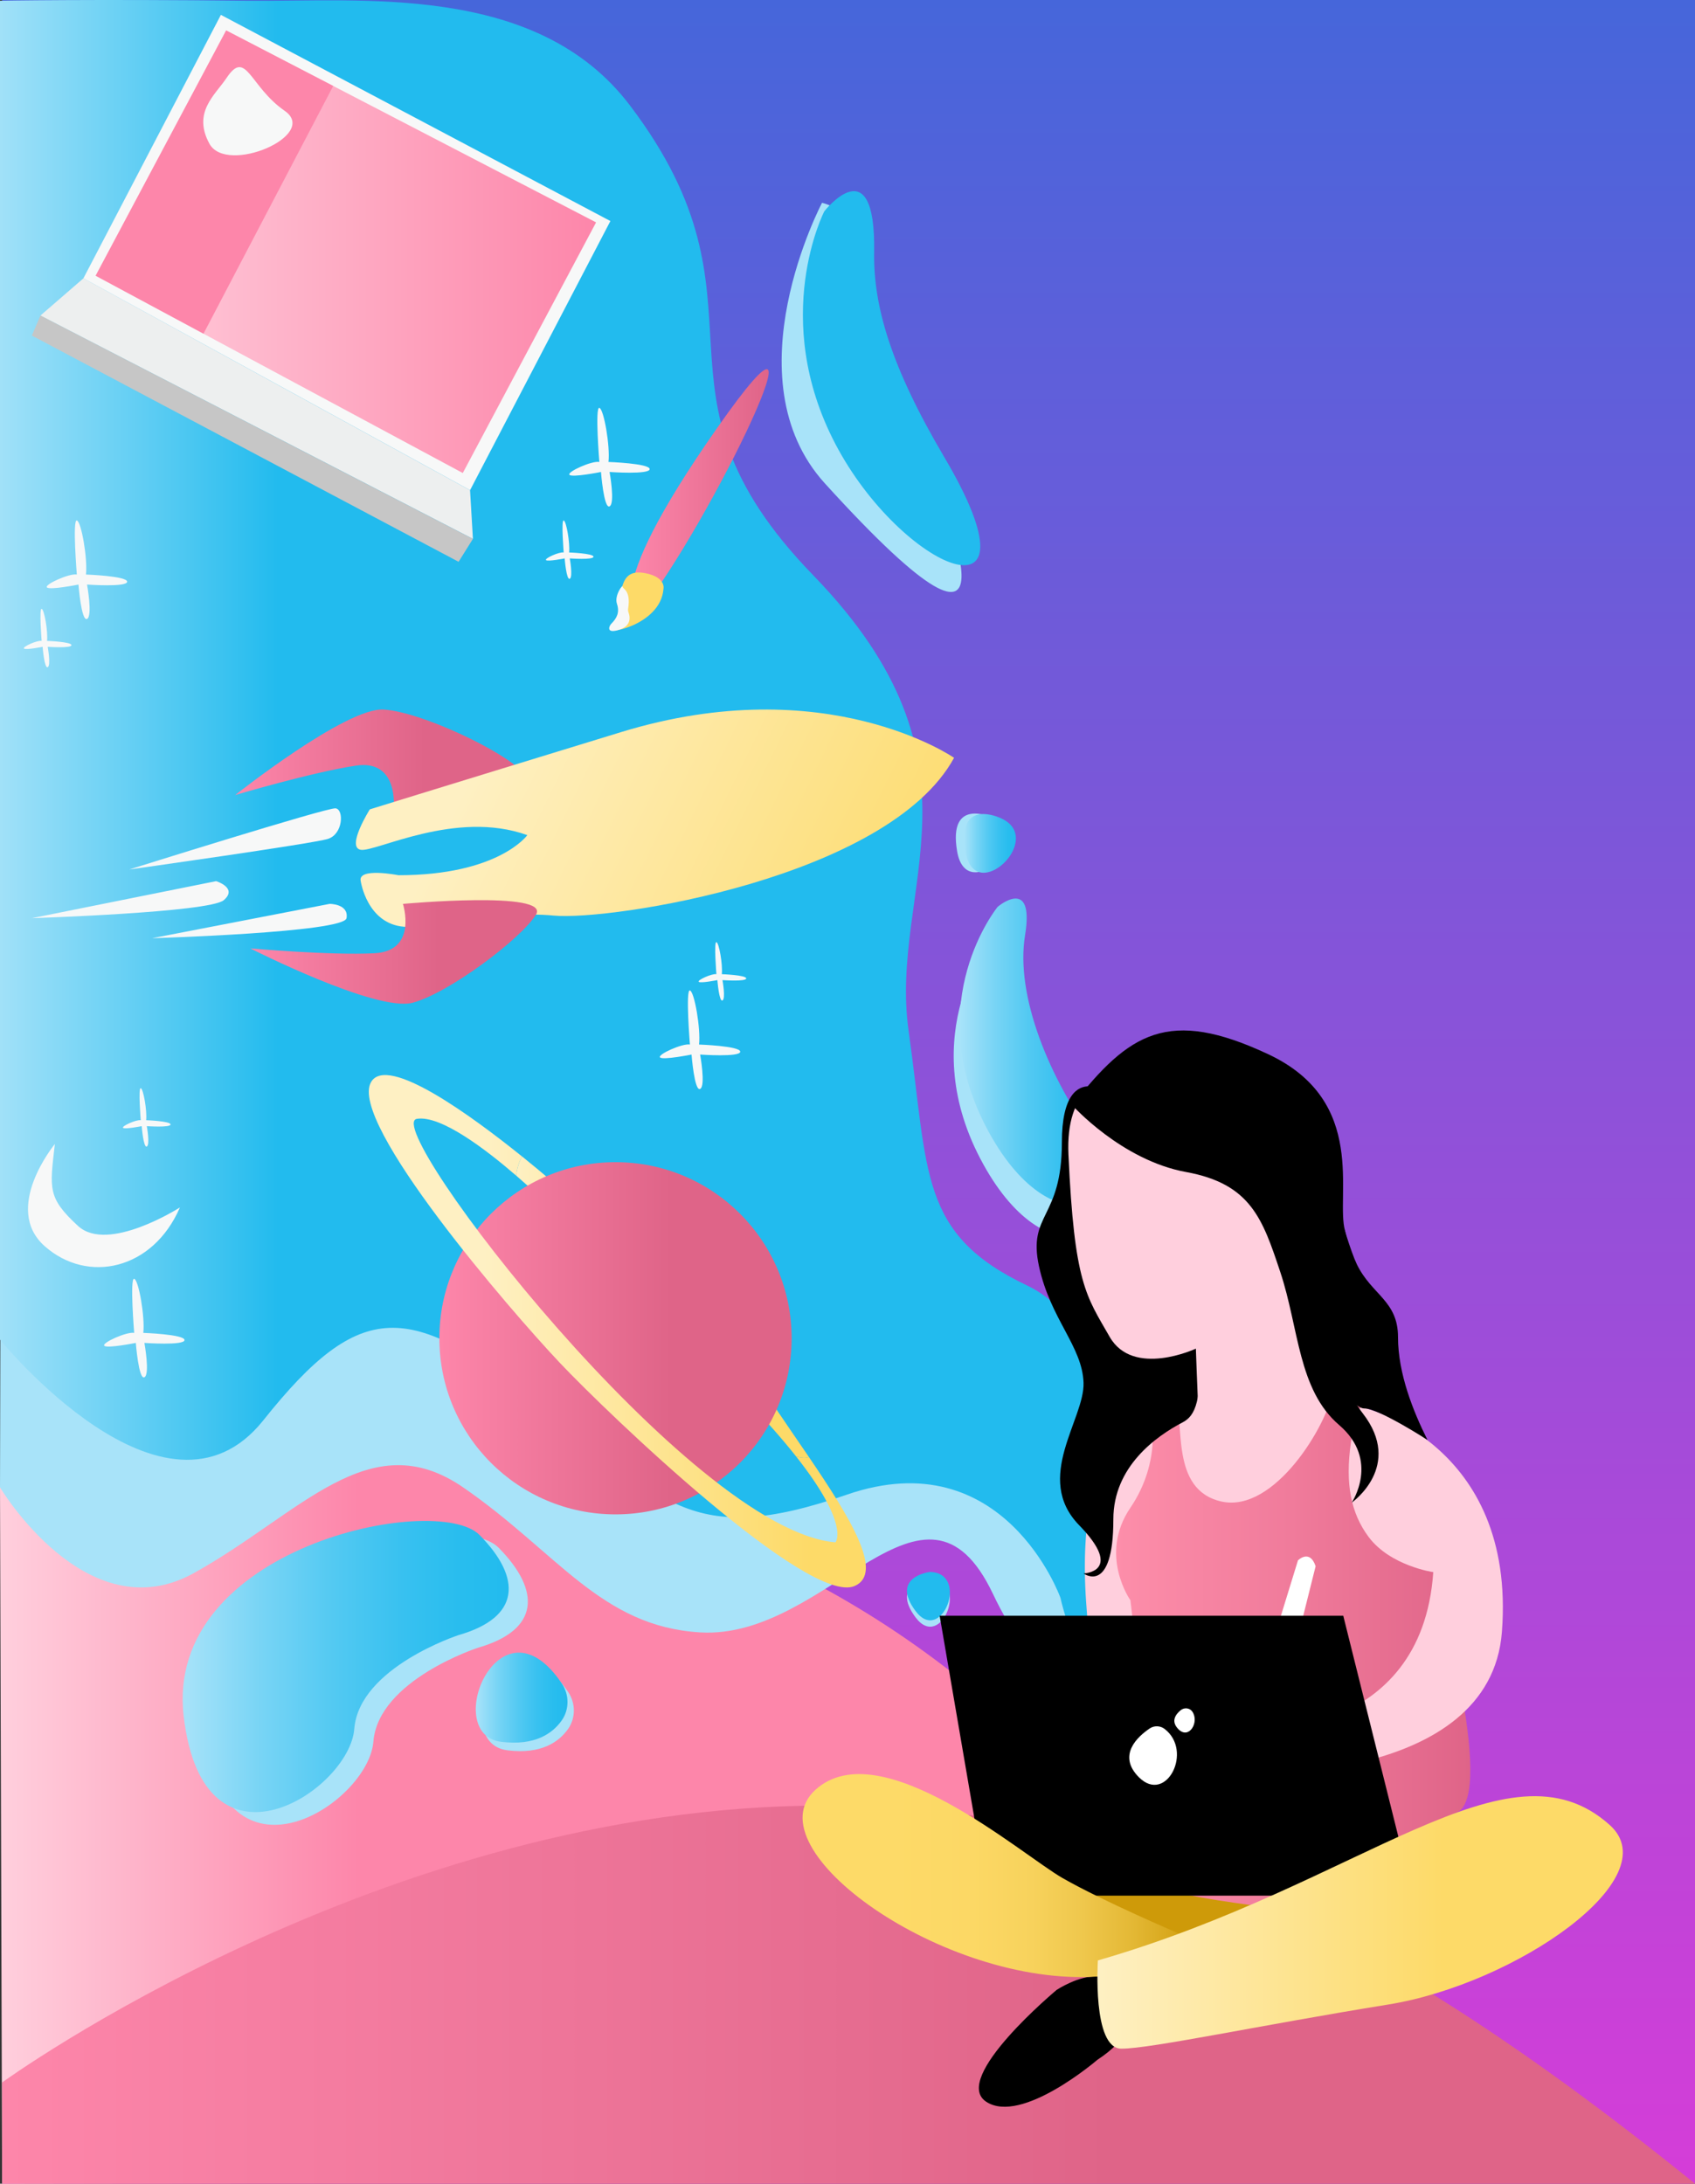 <svg width="798" height="1028" viewBox="0 0 798 1028" fill="none" xmlns="http://www.w3.org/2000/svg">
<rect x="0" y="0" width="798" height="1028" fill="#333333" stroke="none"/>
<rect width="797" height="1028" transform="translate(1)" fill="url(#paint0_linear)"/>
<path d="M0 699.748C0 699.748 246.515 636.407 440.708 781.645C634.901 926.884 652 1027 652 1027L1 1028L0 699.748Z" fill="url(#paint1_linear)"/>
<path d="M1 980.339C1 980.339 180.326 850 387.473 850C513.016 850 627.261 889.872 798 1028H1V980.339Z" fill="url(#paint2_linear)"/>
<path d="M0 700.194C0 700.194 40.756 768.473 91.102 740.638C141.447 712.803 173.812 669.659 218.164 700.277C262.516 730.896 282.894 765.689 329.644 768.473C389.843 772.063 435.13 682.185 467.495 750.38C501.946 822.959 537.799 779.301 514.64 714.042C491.469 648.783 298.478 573.629 298.478 573.629L7.648 504L0.408 526.365L0 700.194Z" fill="#A8E3F9"/>
<path d="M525.327 732.935C525.327 732.935 534.682 629.483 483.651 605.208C432.619 580.933 437.224 552.612 427.759 485.181C418.294 417.75 469.386 359.989 382.802 270.751C297.749 183.091 368.21 143.995 296.534 49.578C252.708 -8.153 170.551 0.952 116.244 0.358C42.587 -0.448 0 0.358 0 0.358V630.636C0 630.636 77.827 726.583 123.998 668.593C170.17 610.602 193.073 613.515 252.708 659.935C312.342 706.354 324.48 729.28 398.598 703.657C472.715 678.033 499.24 752.139 499.24 752.139C499.24 752.139 514.744 821.553 525.327 732.935Z" fill="url(#paint3_linear)"/>
<path d="M467.17 384.935C467.17 384.935 446.19 374.838 450.612 400.774C455.035 426.71 488.744 394.371 467.17 384.935Z" fill="#A8E3F9"/>
<path d="M267.479 796.5C271.039 801.771 271.106 808.754 267.439 813.944C263.191 819.956 254.899 825.995 238.88 823.973C210.456 820.401 238.273 753.175 267.479 796.5Z" fill="#A8E3F9"/>
<path d="M437.811 743C437.811 743 418.933 745.265 431.069 761.441C443.204 777.617 456.688 743.431 437.811 743Z" fill="#A8E3F9"/>
<path d="M225.073 775.68C225.073 775.68 178.095 790.899 175.79 819.909C173.484 848.918 104.933 893.942 95.494 814.112C86.055 734.269 214.717 708.279 234.767 728.621C254.818 748.962 254.022 767.349 225.073 775.68Z" fill="#A8E3F9"/>
<path d="M216.073 769.68C216.073 769.68 169.095 784.899 166.79 813.909C164.484 842.918 95.933 887.942 86.494 808.112C77.055 728.269 205.717 702.279 225.767 722.621C245.818 742.962 245.009 761.349 216.073 769.68Z" fill="url(#paint4_linear)"/>
<path d="M466.905 441.642C466.905 441.642 430.499 486.127 461.512 545.44C492.524 604.753 534.661 581.23 512.912 551.87C491.162 522.51 475.144 483.431 479.782 455.123C484.421 426.814 466.905 441.642 466.905 441.642Z" fill="#A8E3F9"/>
<path d="M469.71 426.881C469.71 426.881 433.304 471.366 464.316 530.679C495.329 589.992 537.465 566.469 515.716 537.109C493.981 507.763 477.948 468.67 482.587 440.362C487.225 412.053 469.71 426.881 469.71 426.881Z" fill="url(#paint5_linear)"/>
<path d="M471.135 385.15C471.135 385.15 450.154 375.054 454.577 400.99C458.999 426.926 492.709 394.587 471.135 385.15Z" fill="url(#paint6_linear)"/>
<path d="M264.482 792.5C268.041 797.771 268.109 804.754 264.441 809.944C260.194 815.956 251.901 821.995 235.883 819.973C207.459 816.401 235.262 749.175 264.482 792.5Z" fill="url(#paint7_linear)"/>
<path d="M437.811 740C437.811 740 418.933 742.265 431.069 758.441C443.204 774.617 456.688 740.431 437.811 740Z" fill="#22BBEE"/>
<path d="M387.011 95.473C387.011 95.473 343.351 178.039 388.36 227.579C489.798 339.235 440.946 234.319 440.798 226.15C440.164 189.632 403.03 157.711 407.668 129.403C412.32 101.094 387.011 95.473 387.011 95.473Z" fill="#A8E3F9"/>
<path d="M388.08 99.473C388.08 99.473 362.259 149.646 393.271 208.959C424.284 268.272 493.253 297.632 444.671 215.389C419.268 172.387 411.137 143.958 411.542 118.642C412.351 68.469 388.08 99.473 388.08 99.473Z" fill="#22BBEE"/>
<path d="M256.742 565.977C256.742 565.977 212.245 530.928 310.676 619.898C342.579 648.732 362.481 670.031 374.805 685.641C377.448 686.369 379.484 686.476 380.805 685.87C370.113 670.138 358.355 653.531 349.779 638.77C325.508 596.981 263.483 559.237 263.483 559.237C263.483 559.237 256.189 552.793 245.766 544.395C244.62 546.525 243.487 549.531 243.015 553.427C251.078 560.396 256.742 565.977 256.742 565.977Z" fill="url(#paint8_linear)"/>
<path d="M289.777 712.911C335.575 712.911 372.702 675.794 372.702 630.008C372.702 584.222 335.575 547.104 289.777 547.104C243.979 547.104 206.852 584.222 206.852 630.008C206.852 675.794 243.979 712.911 289.777 712.911Z" fill="url(#paint9_linear)"/>
<path d="M380.805 685.87C379.484 686.49 377.448 686.382 374.805 685.641C400.519 718.209 393.318 726.068 393.318 726.068C324.942 720.352 178.536 529.58 196.267 526.709C207.553 524.876 228.938 541.268 243.015 553.44C243.474 549.545 244.62 546.538 245.766 544.409C222.129 525.375 182.352 496.271 174.707 509.374C163.704 528.246 240.561 617.215 263.484 641.48C286.406 665.744 380.792 756.061 402.366 746.625C416.322 740.519 400.37 714.664 380.805 685.87Z" fill="url(#paint10_linear)"/>
<path d="M110.734 374.276C110.734 374.276 162.984 332.852 180.674 334.024C198.379 335.184 236.362 353.301 245.679 363.115C254.997 372.928 185.313 380.545 185.313 380.545C185.313 380.545 187.956 357.359 167.541 360.432C147.14 363.492 110.734 374.276 110.734 374.276Z" fill="url(#paint11_linear)"/>
<path d="M169.833 414.811C169.833 414.811 172.759 434.937 190.288 436.285C207.817 437.633 233.854 428.44 260.606 431.015C287.357 433.589 418.163 413.369 449.175 356.752C449.175 356.752 389.132 315.017 292.4 344.647C195.668 374.276 174.108 381.017 174.108 381.017C174.108 381.017 162.862 398.864 169.833 400.051C176.804 401.237 214.559 381.017 248.268 393.149C248.268 393.149 234.784 412.021 187.591 412.021C187.591 412.021 168.256 408.179 169.833 414.811Z" fill="url(#paint12_linear)"/>
<path d="M117.827 446.463C117.827 446.463 177.263 476.685 194.374 472.035C211.485 467.384 245.126 442.095 252.313 430.624C259.5 419.152 189.695 425.515 189.695 425.515C189.695 425.515 196.882 447.716 176.265 448.754C155.648 449.819 117.827 446.463 117.827 446.463Z" fill="url(#paint13_linear)"/>
<path d="M60.844 409.325C60.844 409.325 153.99 380.059 157.981 380.531C161.972 381.017 161.595 392.663 154.367 394.928C147.14 397.193 60.844 409.325 60.844 409.325Z" fill="#F7F8F8"/>
<path d="M15 432.241L101.741 414.812C101.741 414.812 112.11 417.979 105.354 423.762C98.599 429.545 15 432.241 15 432.241Z" fill="#F7F8F8"/>
<path d="M71.631 441.677L155.23 425.501C155.23 425.501 164.305 425.501 163.145 432.241C161.986 438.981 71.631 441.677 71.631 441.677Z" fill="#F7F8F8"/>
<path d="M39.271 131.018L103.993 7L287.371 104.058L221.301 230.771L39.271 131.018Z" fill="#F7F8F8"/>
<path d="M45.015 129.805L106.474 14.32L280.629 104.691L217.876 222.683L45.015 129.805Z" fill="url(#paint14_linear)"/>
<path d="M39.271 131.018L19.045 148.542L222.649 253.688L221.301 230.771L39.271 131.018Z" fill="#EDEFEF"/>
<path d="M15 157.978L19.045 148.542L222.649 253.688L215.907 264.472L15 157.978Z" fill="#C6C6C6"/>
<path d="M95.808 157.088L156.876 40.471L106.474 14.32L45.015 129.805L95.808 157.088Z" fill="#FD86AA"/>
<path d="M106.69 36.656C101.296 44.745 90.509 52.833 98.6 67.661C106.69 82.489 150.539 63.617 134.008 52.159C117.477 40.7 115.94 22.785 106.69 36.656Z" fill="#F7F8F8"/>
<path d="M25.833 538.545C25.833 538.545 0.862 568.821 21.074 586.683C41.286 604.544 71.988 597.844 84.703 568.417C84.703 568.417 50.832 590.12 36.728 577.125C22.274 563.807 23.406 559.628 25.833 538.545Z" fill="#F7F8F8"/>
<path d="M282.169 217.472C282.169 217.472 280.052 191.482 282.169 192.008C284.286 192.534 287.307 210.058 286.471 217.472C286.471 217.472 305.86 218.146 305.86 220.842C305.86 223.538 286.983 222.19 286.983 222.19C286.983 222.19 289.68 237.018 286.983 238.366C284.286 239.714 282.938 222.19 282.938 222.19C282.938 222.19 269.454 224.886 268.106 223.538C266.757 222.19 278.69 216.798 282.169 217.472Z" fill="#F7F8F8"/>
<path d="M36.169 270.472C36.169 270.472 34.052 244.482 36.169 245.008C38.286 245.534 41.306 263.058 40.471 270.472C40.471 270.472 59.86 271.146 59.86 273.842C59.86 276.538 40.983 275.19 40.983 275.19C40.983 275.19 43.68 290.018 40.983 291.366C38.286 292.714 36.938 275.19 36.938 275.19C36.938 275.19 23.454 277.886 22.106 276.538C20.757 275.19 32.69 269.798 36.169 270.472Z" fill="#F7F8F8"/>
<path d="M265.382 260.089C265.382 260.089 264.128 244.695 265.382 245.005C266.636 245.315 268.415 255.694 267.93 260.089C267.93 260.089 279.418 260.493 279.418 262.084C279.418 263.675 268.24 262.879 268.24 262.879C268.24 262.879 269.831 271.655 268.24 272.464C266.649 273.259 265.84 262.879 265.84 262.879C265.84 262.879 257.858 264.47 257.062 263.675C256.267 262.879 263.332 259.685 265.382 260.089Z" fill="#F7F8F8"/>
<path d="M19.604 301.711C19.604 301.711 18.35 286.317 19.604 286.627C20.858 286.937 22.638 297.317 22.152 301.711C22.152 301.711 33.64 302.115 33.64 303.706C33.64 305.297 22.462 304.501 22.462 304.501C22.462 304.501 24.053 313.277 22.462 314.086C20.871 314.881 20.062 304.501 20.062 304.501C20.062 304.501 12.08 306.092 11.284 305.297C10.489 304.501 17.554 301.307 19.604 301.711Z" fill="#F7F8F8"/>
<path d="M301.198 288.285C301.198 288.285 279.152 284.901 337.725 201.337C396.298 117.773 334.206 247.17 301.198 288.285Z" fill="url(#paint15_linear)"/>
<path d="M312.362 277.177C312.362 277.177 313.629 271.974 304.353 269.938C295.076 267.902 292.716 272.904 291.894 282.893C291.894 282.893 292.891 290.886 287.781 295.281C282.671 299.675 311.121 294.809 312.362 277.177Z" fill="#FDDA68"/>
<path d="M295.696 286.721C295.561 287.57 295.952 288.406 296.168 289.228C296.627 290.967 296.896 294.661 291.799 296.373C285.017 298.651 286.797 294.634 287.754 293.677C290.451 290.981 291.799 288.285 290.451 284.241C289.103 280.197 293.458 274.683 293.148 276.152C292.905 277.312 297.193 277.5 295.696 286.721Z" fill="#F7F8F8"/>
<path d="M324.807 491.728C324.807 491.728 322.69 465.738 324.807 466.264C326.924 466.789 329.945 484.314 329.109 491.728C329.109 491.728 348.498 492.402 348.498 495.098C348.498 497.794 329.621 496.446 329.621 496.446C329.621 496.446 332.318 511.274 329.621 512.622C326.924 513.97 325.576 496.446 325.576 496.446C325.576 496.446 312.092 499.142 310.744 497.794C309.395 496.446 321.342 491.054 324.807 491.728Z" fill="#F7F8F8"/>
<path d="M63.169 627.472C63.169 627.472 61.052 601.482 63.169 602.008C65.286 602.534 68.306 620.058 67.47 627.472C67.47 627.472 86.86 628.146 86.86 630.842C86.86 633.538 67.983 632.19 67.983 632.19C67.983 632.19 70.68 647.018 67.983 648.366C65.286 649.714 63.938 632.19 63.938 632.19C63.938 632.19 50.454 634.886 49.106 633.538C47.757 632.19 59.704 626.798 63.169 627.472Z" fill="#F7F8F8"/>
<path d="M337.28 458.607C337.28 458.607 336.026 443.213 337.28 443.523C338.534 443.833 340.314 454.213 339.828 458.607C339.828 458.607 351.317 459.011 351.317 460.602C351.317 462.193 340.139 461.397 340.139 461.397C340.139 461.397 341.73 470.173 340.139 470.982C338.548 471.777 337.739 461.397 337.739 461.397C337.739 461.397 329.756 462.988 328.961 462.193C328.165 461.411 335.231 458.216 337.28 458.607Z" fill="#F7F8F8"/>
<path d="M66.257 527.356C66.257 527.356 65.003 511.962 66.257 512.272C67.511 512.582 69.291 522.962 68.805 527.356C68.805 527.356 80.294 527.761 80.294 529.351C80.294 530.942 69.116 530.147 69.116 530.147C69.116 530.147 70.707 538.922 69.116 539.731C67.525 540.526 66.716 530.147 66.716 530.147C66.716 530.147 58.733 531.737 57.938 530.942C57.142 530.16 64.208 526.965 66.257 527.356Z" fill="#F7F8F8"/>
<path d="M516.654 969.669C516.654 969.669 480.868 1000.46 464.243 989.377C447.617 978.296 497.493 936.75 497.493 936.75C497.493 936.75 508.132 929.767 516.667 930.495C525.189 931.21 546.898 949.961 516.654 969.669Z" fill="black"/>
<path d="M520.968 883.166C520.968 883.166 474.193 874.081 467.398 870.427C460.588 866.774 547.167 925.103 547.167 925.103L640.34 897.684L520.968 883.166Z" fill="#CE9A09"/>
<path d="M541.343 662.401C541.343 662.401 505.786 673.616 511.328 753.945C516.87 834.273 522.411 814.875 522.411 814.875C522.411 814.875 551.968 678.887 541.343 662.401Z" fill="#FFCFDD"/>
<path d="M624.928 651.468C622.541 651.468 620.842 649.177 619.629 645.928H563.766C563.887 648.489 563.981 650.619 563.981 651.468C563.981 654.232 550.134 665.313 550.134 665.313C539.05 681.934 555.676 712.399 572.301 737.324C588.926 762.249 655.415 679.157 655.415 679.157C655.415 679.157 633.234 651.468 624.928 651.468Z" fill="#FFCFDD"/>
<path d="M588.684 896.781C588.684 896.781 543.284 891.241 533.509 884.123C523.733 877.006 536.273 856.421 536.273 820.416C536.273 784.41 532.201 753.352 532.201 753.352C532.201 753.352 517.045 732.04 532.201 709.757C547.356 687.461 541.815 665.313 541.815 665.313C541.815 665.313 547.356 651.468 552.898 659.772C558.44 668.076 550.134 701.318 575.065 706.859C599.997 712.399 624.928 670.853 627.706 654.232C630.47 637.611 647.095 659.772 641.554 665.313C636.012 670.853 627.706 726.243 674.804 740.101C674.804 740.101 705.075 844.694 685.794 853.334C666.485 861.962 610.608 898.358 588.684 896.781Z" fill="url(#paint16_linear)"/>
<path d="M641.553 662.549C641.553 662.549 713.839 679.224 707.098 768.194C701.623 840.474 584.733 835.19 584.733 835.19L588.899 814.889C588.899 814.889 669.33 819.418 674.777 740.101C674.777 740.101 654.498 737.189 644.304 723.48C636.038 712.372 633.22 698.555 635.998 679.17C638.776 659.772 641.553 662.549 641.553 662.549Z" fill="#FFCFDD"/>
<path d="M516.883 515.75C516.02 536.617 516.209 511.463 512.919 511.382C507.39 511.247 499.92 515.264 499.92 537.911C499.92 573.917 483.767 571.153 489.147 596.078C494.527 621.003 509.548 633.782 510.128 650.943C510.694 668.09 486.464 695.791 508.011 717.953C529.558 740.114 510.128 740.721 510.128 740.721C510.128 740.721 524.164 751.195 524.164 715.189C524.164 690.494 544.214 676.151 556.795 669.586C562.417 666.647 566.759 659.799 563.752 629.28L516.883 515.75Z" fill="black"/>
<path d="M616.609 626.543L569.51 510.209C569.51 510.209 500.244 482.508 503.022 543.452C505.786 604.382 511.328 609.922 522.411 629.307C533.495 648.691 563.011 634.888 563.011 634.888C563.011 634.888 563.685 653.962 563.968 659.772L619.615 648.691C616.622 640.617 616.609 626.543 616.609 626.543Z" fill="#FFCFDD"/>
<path d="M599.996 770.566L611.08 734.56C611.08 734.56 616.622 729.02 619.386 737.324L602.761 803.795L594.455 792.714L599.996 770.566Z" fill="white"/>
<path d="M442.385 760.618H632.398L665.258 892.4H494.877L459.011 857.554L442.385 760.618Z" fill="black"/>
<path d="M555.136 910.262C555.136 910.262 519.647 895.204 500.257 884.123C480.868 873.043 414.38 814.876 383.893 842.577C353.42 870.279 444.394 935.308 516.654 930.482C588.913 925.656 555.136 910.262 555.136 910.262Z" fill="url(#paint17_linear)"/>
<path d="M516.883 922.892C516.883 922.892 514.119 964.438 527.966 964.438C541.814 964.438 593.457 953.358 653.513 943.665C713.583 933.973 785.613 884.11 757.904 859.185C709.659 815.779 641.553 886.887 516.883 922.892Z" fill="url(#paint18_linear)"/>
<path d="M548.233 813.878C546.21 812.341 543.379 812.274 541.275 813.689C535.693 817.45 525.823 826.28 536.205 836.673C549.069 849.506 561.919 824.244 548.233 813.878Z" fill="white"/>
<path d="M554.826 814.08C559.802 819.054 564.777 810.643 561.312 805.723C560.071 803.957 557.509 803.741 555.837 805.116C553.532 807.017 551.037 810.306 554.826 814.08Z" fill="white"/>
<path d="M504.828 520.306C504.828 520.306 527.966 546.215 558.439 551.755C588.913 557.296 594.454 573.917 602.76 598.842C611.565 625.249 611.066 654.232 630.469 670.853C649.859 687.474 636.389 707.371 636.389 707.371C636.389 707.371 660.943 690.238 641.553 665.313C622.163 640.388 638.789 598.842 633.247 579.457C628.622 563.254 644.331 518.527 597.232 496.365C550.12 474.204 531.553 486.08 504.828 520.306Z" fill="black"/>
<path d="M620.613 534.608C620.613 534.608 633.247 583.73 638.789 595.162C645.801 609.626 658.179 612.308 658.179 629.455C658.179 646.602 665.311 664.396 672.053 677.876C672.053 677.876 649.131 663.048 642.389 663.048C631.494 663.048 614.343 611.985 614.1 610.718C613.844 609.45 620.613 534.608 620.613 534.608Z" fill="black"/>
<defs>
<linearGradient id="paint0_linear" x1="398.5" y1="0" x2="398.5" y2="1028" gradientUnits="userSpaceOnUse">
<stop stop-color="#4666DA"/>
<stop offset="1" stop-color="#D53DD8"/>
</linearGradient>
<linearGradient id="paint1_linear" x1="-3.13019e-06" y1="856.504" x2="652" y2="856.504" gradientUnits="userSpaceOnUse">
<stop stop-color="#FFCFDD"/>
<stop offset="0.259" stop-color="#FD86AA"/>
</linearGradient>
<linearGradient id="paint2_linear" x1="1" y1="938.99" x2="798" y2="938.99" gradientUnits="userSpaceOnUse">
<stop stop-color="#FD86AA"/>
<stop offset="0.657" stop-color="#DF6488"/>
</linearGradient>
<linearGradient id="paint3_linear" x1="-7.226" y1="366.417" x2="525.996" y2="366.417" gradientUnits="userSpaceOnUse">
<stop stop-color="#A8E3F9"/>
<stop offset="0.259" stop-color="#22BBEE"/>
</linearGradient>
<linearGradient id="paint4_linear" x1="85.991" y1="784.52" x2="239.499" y2="784.52" gradientUnits="userSpaceOnUse">
<stop stop-color="#A8E3F9"/>
<stop offset="0.011" stop-color="#A6E2F9"/>
<stop offset="0.244" stop-color="#77D4F5"/>
<stop offset="0.467" stop-color="#52C9F2"/>
<stop offset="0.673" stop-color="#38C1F0"/>
<stop offset="0.857" stop-color="#28BDEE"/>
<stop offset="1" stop-color="#22BBEE"/>
</linearGradient>
<linearGradient id="paint5_linear" x1="451.805" y1="495.227" x2="521.713" y2="495.227" gradientUnits="userSpaceOnUse">
<stop stop-color="#A8E3F9"/>
<stop offset="0.011" stop-color="#A6E2F9"/>
<stop offset="0.244" stop-color="#77D4F5"/>
<stop offset="0.467" stop-color="#52C9F2"/>
<stop offset="0.673" stop-color="#38C1F0"/>
<stop offset="0.857" stop-color="#28BDEE"/>
<stop offset="1" stop-color="#22BBEE"/>
</linearGradient>
<linearGradient id="paint6_linear" x1="453.968" y1="397.032" x2="478.287" y2="397.032" gradientUnits="userSpaceOnUse">
<stop stop-color="#A8E3F9"/>
<stop offset="0.011" stop-color="#A6E2F9"/>
<stop offset="0.244" stop-color="#77D4F5"/>
<stop offset="0.467" stop-color="#52C9F2"/>
<stop offset="0.673" stop-color="#38C1F0"/>
<stop offset="0.857" stop-color="#28BDEE"/>
<stop offset="1" stop-color="#22BBEE"/>
</linearGradient>
<linearGradient id="paint7_linear" x1="223.995" y1="799.186" x2="267.167" y2="799.186" gradientUnits="userSpaceOnUse">
<stop stop-color="#A8E3F9"/>
<stop offset="0.011" stop-color="#A6E2F9"/>
<stop offset="0.244" stop-color="#77D4F5"/>
<stop offset="0.467" stop-color="#52C9F2"/>
<stop offset="0.673" stop-color="#38C1F0"/>
<stop offset="0.857" stop-color="#28BDEE"/>
<stop offset="1" stop-color="#22BBEE"/>
</linearGradient>
<linearGradient id="paint8_linear" x1="243.023" y1="615.336" x2="380.804" y2="615.336" gradientUnits="userSpaceOnUse">
<stop stop-color="#FEF0C3"/>
<stop offset="0.657" stop-color="#FDDA68"/>
</linearGradient>
<linearGradient id="paint9_linear" x1="206.852" y1="630.012" x2="372.702" y2="630.012" gradientUnits="userSpaceOnUse">
<stop stop-color="#FD86AA"/>
<stop offset="0.657" stop-color="#DF6488"/>
</linearGradient>
<linearGradient id="paint10_linear" x1="173.64" y1="626.694" x2="407.65" y2="626.694" gradientUnits="userSpaceOnUse">
<stop offset="0.233" stop-color="#FEF0C3"/>
<stop offset="0.887" stop-color="#FDDA68"/>
</linearGradient>
<linearGradient id="paint11_linear" x1="110.735" y1="357.27" x2="246.548" y2="357.27" gradientUnits="userSpaceOnUse">
<stop stop-color="#FD86AA"/>
<stop offset="0.657" stop-color="#DF6488"/>
</linearGradient>
<linearGradient id="paint12_linear" x1="187.077" y1="332.151" x2="440.062" y2="455.857" gradientUnits="userSpaceOnUse">
<stop offset="0.161" stop-color="#FEF0C3"/>
<stop offset="1" stop-color="#FDDA68"/>
</linearGradient>
<linearGradient id="paint13_linear" x1="117.831" y1="448.15" x2="252.838" y2="448.15" gradientUnits="userSpaceOnUse">
<stop stop-color="#FD86AA"/>
<stop offset="0.657" stop-color="#DF6488"/>
</linearGradient>
<linearGradient id="paint14_linear" x1="45.009" y1="118.501" x2="280.63" y2="118.501" gradientUnits="userSpaceOnUse">
<stop stop-color="#FFCFDD"/>
<stop offset="1" stop-color="#FD86AA"/>
</linearGradient>
<linearGradient id="paint15_linear" x1="297.135" y1="231.041" x2="361.905" y2="231.041" gradientUnits="userSpaceOnUse">
<stop stop-color="#FD86AA"/>
<stop offset="1" stop-color="#DF6488"/>
</linearGradient>
<linearGradient id="paint16_linear" x1="525.467" y1="772.495" x2="692.207" y2="772.495" gradientUnits="userSpaceOnUse">
<stop stop-color="#FD8EAA"/>
<stop offset="0.494" stop-color="#F07B9B"/>
<stop offset="1" stop-color="#DF6488"/>
</linearGradient>
<linearGradient id="paint17_linear" x1="377.849" y1="882.958" x2="563.018" y2="882.958" gradientUnits="userSpaceOnUse">
<stop offset="0.223" stop-color="#FDDA68"/>
<stop offset="0.434" stop-color="#FCD865"/>
<stop offset="0.584" stop-color="#F7D25C"/>
<stop offset="0.714" stop-color="#EFC74C"/>
<stop offset="0.834" stop-color="#E4B936"/>
<stop offset="0.944" stop-color="#D7A61A"/>
<stop offset="1" stop-color="#CE9A09"/>
</linearGradient>
<linearGradient id="paint18_linear" x1="516.651" y1="905.011" x2="764.02" y2="905.011" gradientUnits="userSpaceOnUse">
<stop stop-color="#FEF0C3"/>
<stop offset="0.657" stop-color="#FDDA68"/>
</linearGradient>
</defs>
</svg>
